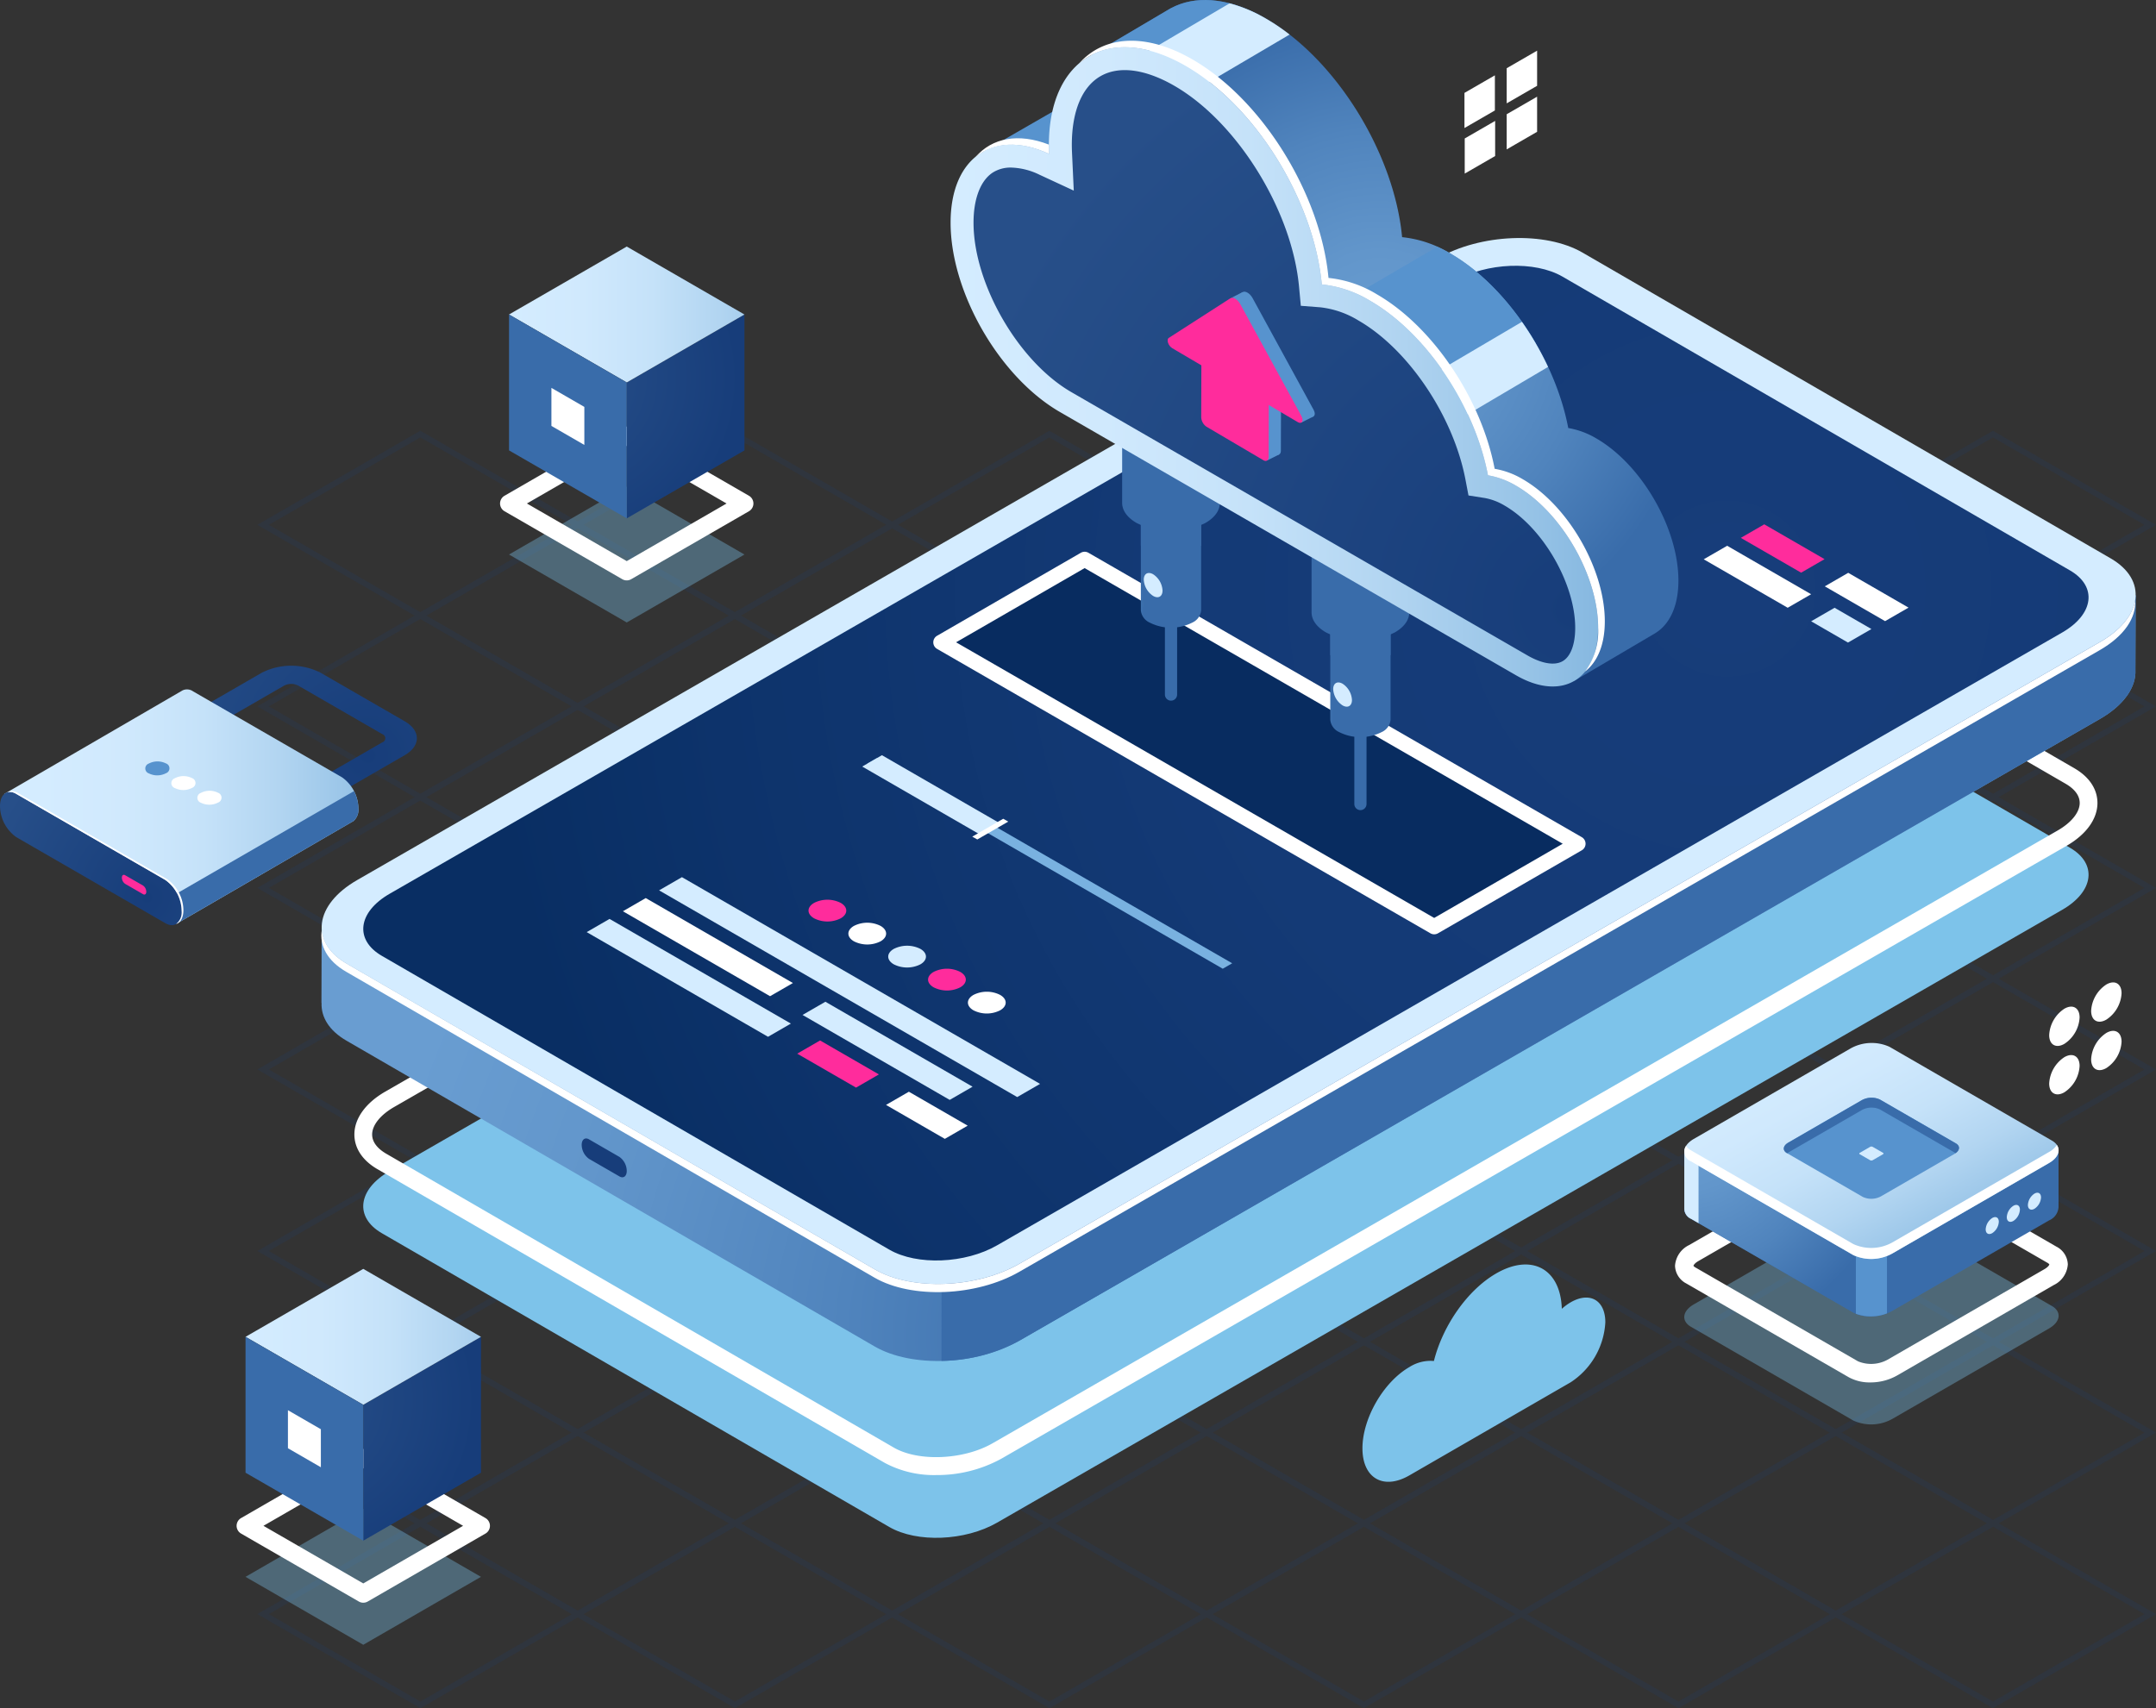 <svg id="Grupo_142777" data-name="Grupo 142777" xmlns="http://www.w3.org/2000/svg" xmlns:xlink="http://www.w3.org/1999/xlink" width="379.73" height="300.936" viewBox="0 0 379.73 300.936">
  <rect x="0" y="0" width="379.73" height="300.936" fill="#333333" stroke="none"/>
  <defs>
    <radialGradient id="radial-gradient" cx="-0.095" cy="0.312" r="0.861" gradientTransform="translate(-0.366) scale(1.732 1)" gradientUnits="objectBoundingBox">
      <stop offset="0" stop-color="#274f89"/>
      <stop offset="1" stop-color="#173d7a"/>
    </radialGradient>
    <linearGradient id="linear-gradient" y1="0.5" x2="1.319" y2="0.5" gradientUnits="objectBoundingBox">
      <stop offset="0" stop-color="#d4ecff"/>
      <stop offset="0.239" stop-color="#d0e9fd"/>
      <stop offset="0.46" stop-color="#c5e2f9"/>
      <stop offset="0.675" stop-color="#b2d5f1"/>
      <stop offset="0.884" stop-color="#98c4e7"/>
      <stop offset="1" stop-color="#86b8e0"/>
    </linearGradient>
    <radialGradient id="radial-gradient-2" cx="-1.237" cy="-0.578" r="1.555" gradientTransform="translate(-0.366) scale(1.732 1)" gradientUnits="objectBoundingBox">
      <stop offset="0" stop-color="#699dd1"/>
      <stop offset="0.266" stop-color="#6296cb"/>
      <stop offset="0.641" stop-color="#5084bd"/>
      <stop offset="1" stop-color="#396caa"/>
    </radialGradient>
    <radialGradient id="radial-gradient-3" cx="-0.095" cy="0.312" r="0.861" xlink:href="#radial-gradient"/>
    <radialGradient id="radial-gradient-4" cx="-1.237" cy="-0.578" r="1.555" xlink:href="#radial-gradient-2"/>
    <radialGradient id="radial-gradient-5" cx="0.055" cy="0.064" r="1.056" gradientTransform="translate(-0.02) scale(1.039 1)" xlink:href="#radial-gradient-2"/>
    <linearGradient id="linear-gradient-3" x1="0.131" y1="0.119" x2="0.99" y2="1.006" gradientUnits="objectBoundingBox">
      <stop offset="0" stop-color="#d4ecff"/>
      <stop offset="0.201" stop-color="#d0e9fd"/>
      <stop offset="0.387" stop-color="#c5e2f9"/>
      <stop offset="0.568" stop-color="#b2d5f1"/>
      <stop offset="0.744" stop-color="#98c4e7"/>
      <stop offset="0.842" stop-color="#86b8e0"/>
    </linearGradient>
    <radialGradient id="radial-gradient-6" cx="0.385" cy="0.966" r="0.708" gradientTransform="translate(0.212) scale(0.577 1)" gradientUnits="objectBoundingBox">
      <stop offset="0" stop-color="#396caa"/>
      <stop offset="0.359" stop-color="#5084bd"/>
      <stop offset="0.734" stop-color="#6296cb"/>
      <stop offset="1" stop-color="#699dd1"/>
    </radialGradient>
    <radialGradient id="radial-gradient-7" cx="0.996" cy="0.327" r="1.237" gradientTransform="translate(0.212) scale(0.577 1)" gradientUnits="objectBoundingBox">
      <stop offset="0" stop-color="#173d7a"/>
      <stop offset="0.423" stop-color="#143a76"/>
      <stop offset="0.815" stop-color="#0d336b"/>
      <stop offset="1" stop-color="#092e63"/>
    </radialGradient>
    <radialGradient id="radial-gradient-8" cx="-0.062" cy="0.839" r="0.382" gradientTransform="translate(-0.723) scale(2.447 1)" xlink:href="#radial-gradient-2"/>
    <radialGradient id="radial-gradient-9" cx="-0.169" cy="1.053" r="0.384" gradientTransform="translate(-0.689) scale(2.377 1)" xlink:href="#radial-gradient-2"/>
    <radialGradient id="radial-gradient-10" cx="-0.062" cy="0.839" r="0.382" gradientTransform="translate(-0.723) scale(2.447 1)" xlink:href="#radial-gradient-2"/>
    <radialGradient id="radial-gradient-11" cx="-0.169" cy="1.053" r="0.384" gradientTransform="translate(-0.689) scale(2.377 1)" xlink:href="#radial-gradient-2"/>
    <radialGradient id="radial-gradient-12" cx="0.5" cy="0.5" r="0.471" gradientTransform="translate(-0.069) scale(1.139 1)" xlink:href="#radial-gradient-2"/>
    <linearGradient id="linear-gradient-4" x2="1" xlink:href="#linear-gradient"/>
    <radialGradient id="radial-gradient-13" cx="1.002" cy="0.908" r="1.092" gradientTransform="translate(0.007) scale(0.987 1)" gradientUnits="objectBoundingBox">
      <stop offset="0" stop-color="#173d7a"/>
      <stop offset="1" stop-color="#274f89"/>
    </radialGradient>
    <radialGradient id="radial-gradient-14" cx="0.988" cy="0.656" r="1.746" gradientTransform="translate(0.211) scale(0.577 1)" xlink:href="#radial-gradient-13"/>
    <linearGradient id="linear-gradient-5" x1="0.101" x2="1.101" xlink:href="#linear-gradient"/>
    <radialGradient id="radial-gradient-15" cx="0.923" cy="0.779" r="1.227" gradientTransform="translate(0.133) scale(0.734 1)" xlink:href="#radial-gradient-13"/>
  </defs>
  <g id="Grupo_142603" data-name="Grupo 142603" transform="translate(45.318 75.88)" opacity="0.158">
    <path id="Trazado_183874" data-name="Trazado 183874" d="M533.148,152.189l-28.714-16.578,28.714-16.579,28.715,16.579Zm-26.681-16.578,26.681,15.4,26.682-15.4-26.682-15.4Z" transform="translate(-227.456 -119.03)" fill="#173d7a"/>
    <path id="Trazado_183875" data-name="Trazado 183875" d="M472.795,152.189,444.08,135.61l28.714-16.578.253.148,28.461,16.431ZM446.113,135.61l26.682,15.405,26.681-15.4-26.682-15.4Z" transform="translate(-222.497 -119.03)" fill="#173d7a"/>
    <path id="Trazado_183876" data-name="Trazado 183876" d="M502.972,169.612l-28.715-16.578,28.715-16.579,28.714,16.579ZM476.29,153.034l26.682,15.4,26.681-15.4-26.681-15.4Z" transform="translate(-224.976 -120.462)" fill="#173d7a"/>
    <path id="Trazado_183877" data-name="Trazado 183877" d="M533.149,187.035l-.253-.147-28.461-16.431,28.714-16.579.254.147,28.461,16.432Zm-26.682-16.578,26.682,15.4,26.681-15.4-26.682-15.405Z" transform="translate(-227.455 -121.893)" fill="#173d7a"/>
    <path id="Trazado_183878" data-name="Trazado 183878" d="M412.44,152.188l-.253-.147L383.725,135.61l28.714-16.579.254.148,28.461,16.431ZM385.758,135.61l26.682,15.4,26.682-15.4-26.683-15.4Z" transform="translate(-217.538 -119.03)" fill="#173d7a"/>
    <path id="Trazado_183879" data-name="Trazado 183879" d="M442.618,169.611l-.253-.147L413.9,153.033l28.714-16.579,28.715,16.58Zm-26.682-16.578,26.682,15.4,26.681-15.4-26.682-15.405Z" transform="translate(-220.017 -120.462)" fill="#173d7a"/>
    <path id="Trazado_183880" data-name="Trazado 183880" d="M472.8,187.034l-.253-.147-28.461-16.431,28.714-16.578,28.714,16.579Zm-26.682-16.578,26.682,15.4,26.68-15.4-26.681-15.405Z" transform="translate(-222.497 -121.893)" fill="#173d7a"/>
    <path id="Trazado_183881" data-name="Trazado 183881" d="M502.973,204.458l-28.715-16.58L502.972,171.3l.253.147,28.461,16.431Zm-26.682-16.58,26.682,15.406,26.681-15.4-26.682-15.4Z" transform="translate(-224.976 -123.325)" fill="#173d7a"/>
    <path id="Trazado_183882" data-name="Trazado 183882" d="M533.15,221.881l-.253-.147L504.435,205.3l28.714-16.578.254.147L561.864,205.3ZM506.468,205.3l26.682,15.4,26.682-15.4-26.682-15.4Z" transform="translate(-227.455 -124.756)" fill="#173d7a"/>
    <path id="Trazado_183883" data-name="Trazado 183883" d="M352.086,152.188l-28.715-16.579,28.714-16.578.253.148L380.8,135.61ZM325.4,135.609l26.682,15.405,26.681-15.4-26.682-15.4Z" transform="translate(-212.579 -119.03)" fill="#173d7a"/>
    <path id="Trazado_183884" data-name="Trazado 183884" d="M382.264,169.611l-.254-.147-28.461-16.431,28.715-16.579.253.147,28.461,16.432Zm-26.682-16.578,26.682,15.4,26.681-15.4-26.682-15.4Z" transform="translate(-215.059 -120.462)" fill="#173d7a"/>
    <path id="Trazado_183885" data-name="Trazado 183885" d="M412.441,187.034l-.253-.147-28.461-16.431,28.714-16.579.254.147,28.461,16.432Zm-26.682-16.578,26.682,15.4,26.682-15.4L412.44,155.051Z" transform="translate(-217.538 -121.893)" fill="#173d7a"/>
    <path id="Trazado_183886" data-name="Trazado 183886" d="M442.619,204.457l-.253-.147L413.9,187.878,442.618,171.3l.254.147,28.46,16.431Zm-26.682-16.579,26.682,15.405L469.3,187.878l-26.682-15.4Z" transform="translate(-220.018 -123.324)" fill="#173d7a"/>
    <path id="Trazado_183887" data-name="Trazado 183887" d="M472.8,221.88,444.082,205.3,472.8,188.723,501.509,205.3ZM446.115,205.3l26.681,15.4,26.681-15.4L472.8,189.9Z" transform="translate(-222.497 -124.756)" fill="#173d7a"/>
    <path id="Trazado_183888" data-name="Trazado 183888" d="M502.974,239.3l-28.716-16.58,28.715-16.577.253.147,28.461,16.431Zm-26.683-16.58,26.683,15.405,26.681-15.4-26.682-15.4Z" transform="translate(-224.976 -126.187)" fill="#173d7a"/>
    <path id="Trazado_183889" data-name="Trazado 183889" d="M533.151,256.726l-.253-.147-28.461-16.431,28.714-16.579.254.148,28.461,16.431Zm-26.682-16.578,26.682,15.4,26.682-15.4-26.683-15.4Z" transform="translate(-227.456 -127.619)" fill="#173d7a"/>
    <path id="Trazado_183890" data-name="Trazado 183890" d="M291.731,152.187l-.253-.147-28.461-16.431L291.73,119.03l.254.148,28.461,16.431Zm-26.682-16.578,26.682,15.4,26.682-15.4L291.73,120.2Z" transform="translate(-207.621 -119.03)" fill="#173d7a"/>
    <path id="Trazado_183891" data-name="Trazado 183891" d="M321.909,169.61l-.253-.147-28.461-16.431,28.714-16.579,28.715,16.58Zm-26.682-16.578,26.682,15.4,26.681-15.4-26.682-15.405Z" transform="translate(-210.1 -120.461)" fill="#173d7a"/>
    <path id="Trazado_183892" data-name="Trazado 183892" d="M352.087,187.033l-.253-.147-28.461-16.431,28.714-16.578.253.147L380.8,170.456Zm-26.682-16.578,26.682,15.4,26.681-15.4-26.682-15.405Z" transform="translate(-212.579 -121.893)" fill="#173d7a"/>
    <path id="Trazado_183893" data-name="Trazado 183893" d="M382.265,204.457l-28.716-16.58L382.264,171.3l.253.147,28.461,16.431Zm-26.683-16.58,26.683,15.406,26.681-15.405-26.682-15.4Z" transform="translate(-215.059 -123.324)" fill="#173d7a"/>
    <path id="Trazado_183894" data-name="Trazado 183894" d="M412.442,221.88l-.253-.147L383.727,205.3l28.714-16.578.254.147L441.156,205.3ZM385.76,205.3l26.682,15.4,26.682-15.4-26.683-15.4Z" transform="translate(-217.538 -124.756)" fill="#173d7a"/>
    <path id="Trazado_183895" data-name="Trazado 183895" d="M442.619,239.3,413.9,222.724l28.714-16.578,28.714,16.578Zm-26.681-16.579,26.681,15.4,26.681-15.4-26.681-15.4Z" transform="translate(-220.018 -126.187)" fill="#173d7a"/>
    <path id="Trazado_183896" data-name="Trazado 183896" d="M472.8,256.725l-.254-.147-28.46-16.431L472.8,223.568l28.715,16.58Zm-26.682-16.578,26.682,15.4,26.681-15.4L472.8,224.743Z" transform="translate(-222.497 -127.619)" fill="#173d7a"/>
    <path id="Trazado_183897" data-name="Trazado 183897" d="M502.975,274.148,502.72,274,474.259,257.57l28.715-16.578.253.147,28.461,16.432ZM476.292,257.57l26.683,15.4,26.681-15.4-26.682-15.4Z" transform="translate(-224.976 -129.05)" fill="#173d7a"/>
    <path id="Trazado_183898" data-name="Trazado 183898" d="M533.152,291.572l-28.715-16.579,28.714-16.578.254.147,28.46,16.432ZM506.47,274.993,533.152,290.4l26.682-15.4-26.683-15.405Z" transform="translate(-227.456 -130.482)" fill="#173d7a"/>
    <path id="Trazado_183899" data-name="Trazado 183899" d="M231.377,152.186l-.253-.147-28.461-16.431,28.714-16.578.253.148,28.461,16.431ZM204.7,135.608l26.682,15.4,26.681-15.4-26.682-15.4Z" transform="translate(-202.662 -119.03)" fill="#173d7a"/>
    <path id="Trazado_183900" data-name="Trazado 183900" d="M261.555,169.61,232.84,153.031l28.714-16.578.253.147,28.461,16.432Zm-26.683-16.579,26.683,15.405,26.681-15.4-26.682-15.4Z" transform="translate(-205.141 -120.461)" fill="#173d7a"/>
    <path id="Trazado_183901" data-name="Trazado 183901" d="M291.732,187.033l-.253-.147-28.461-16.431,28.714-16.579.254.147,28.461,16.432ZM265.05,170.455l26.682,15.4,26.682-15.4L291.731,155.05Z" transform="translate(-207.621 -121.893)" fill="#173d7a"/>
    <path id="Trazado_183902" data-name="Trazado 183902" d="M321.91,204.456l-.253-.147L293.2,187.877,321.909,171.3l.254.147,28.46,16.431Zm-26.682-16.579,26.682,15.405,26.681-15.405-26.682-15.4Z" transform="translate(-210.1 -123.324)" fill="#173d7a"/>
    <path id="Trazado_183903" data-name="Trazado 183903" d="M352.088,221.879l-.254-.147L323.373,205.3l28.714-16.578L380.8,205.3ZM325.406,205.3l26.682,15.405,26.681-15.4L352.087,189.9Z" transform="translate(-212.579 -124.756)" fill="#173d7a"/>
    <path id="Trazado_183904" data-name="Trazado 183904" d="M382.266,239.3l-.254-.147L353.55,222.723l28.715-16.577.253.147,28.461,16.431Zm-26.682-16.579,26.682,15.4,26.681-15.4-26.682-15.4Z" transform="translate(-215.059 -126.187)" fill="#173d7a"/>
    <path id="Trazado_183905" data-name="Trazado 183905" d="M412.443,256.725l-28.715-16.579,28.714-16.578,28.715,16.579Zm-26.682-16.579,26.682,15.405,26.681-15.4-26.682-15.4Z" transform="translate(-217.538 -127.619)" fill="#173d7a"/>
    <path id="Trazado_183906" data-name="Trazado 183906" d="M442.62,274.148,413.906,257.57l28.713-16.579.253.147,28.461,16.432ZM415.939,257.57l26.681,15.4,26.681-15.4-26.682-15.4Z" transform="translate(-220.018 -129.05)" fill="#173d7a"/>
    <path id="Trazado_183907" data-name="Trazado 183907" d="M472.8,291.571l-.254-.147-28.46-16.431L472.8,258.414l.253.147,28.461,16.432Zm-26.682-16.578L472.8,290.4l26.681-15.4L472.8,259.588Z" transform="translate(-222.497 -130.482)" fill="#173d7a"/>
    <path id="Trazado_183908" data-name="Trazado 183908" d="M502.976,308.994l-.254-.147L474.26,292.415l28.714-16.578,28.715,16.579Zm-26.682-16.579,26.682,15.405,26.681-15.4-26.682-15.405Z" transform="translate(-224.976 -131.913)" fill="#173d7a"/>
    <path id="Trazado_183909" data-name="Trazado 183909" d="M533.153,326.418l-28.715-16.58,28.714-16.577.254.147,28.46,16.431Zm-26.682-16.58,26.682,15.405,26.681-15.4-26.682-15.4Z" transform="translate(-227.456 -133.345)" fill="#173d7a"/>
    <path id="Trazado_183910" data-name="Trazado 183910" d="M231.378,187.032l-.253-.147-28.461-16.431,28.714-16.579,28.715,16.58ZM204.7,170.454l26.682,15.4,26.681-15.4-26.682-15.406Z" transform="translate(-202.662 -121.893)" fill="#173d7a"/>
    <path id="Trazado_183911" data-name="Trazado 183911" d="M261.556,204.456l-28.716-16.58L261.555,171.3l.253.147,28.461,16.431Zm-26.683-16.58,26.683,15.406,26.681-15.405-26.682-15.4Z" transform="translate(-205.141 -123.324)" fill="#173d7a"/>
    <path id="Trazado_183912" data-name="Trazado 183912" d="M291.733,221.879l-.253-.147L263.018,205.3l28.714-16.578.254.147L320.447,205.3ZM265.051,205.3l26.682,15.405L318.414,205.3l-26.683-15.4Z" transform="translate(-207.621 -124.756)" fill="#173d7a"/>
    <path id="Trazado_183913" data-name="Trazado 183913" d="M321.911,239.3l-.253-.147L293.2,222.723l28.714-16.578.253.147,28.461,16.431Zm-26.682-16.579,26.682,15.4,26.681-15.4-26.682-15.4Z" transform="translate(-210.1 -126.187)" fill="#173d7a"/>
    <path id="Trazado_183914" data-name="Trazado 183914" d="M352.089,256.725l-.254-.148-28.46-16.431,28.714-16.578.253.147L380.8,240.146Zm-26.682-16.579,26.682,15.4,26.681-15.4-26.682-15.4Z" transform="translate(-212.58 -127.619)" fill="#173d7a"/>
    <path id="Trazado_183915" data-name="Trazado 183915" d="M382.267,274.147l-.254-.147-28.461-16.431,28.715-16.579,28.715,16.58Zm-26.683-16.578,26.683,15.4,26.681-15.4-26.682-15.405Z" transform="translate(-215.059 -129.05)" fill="#173d7a"/>
    <path id="Trazado_183916" data-name="Trazado 183916" d="M412.443,291.571l-28.714-16.579,28.714-16.578,28.715,16.579Zm-26.681-16.579,26.681,15.4,26.682-15.4-26.682-15.405Z" transform="translate(-217.538 -130.482)" fill="#173d7a"/>
    <path id="Trazado_183917" data-name="Trazado 183917" d="M442.621,308.994l-.253-.147-28.461-16.432,28.714-16.578.253.147,28.461,16.431Zm-26.682-16.579,26.682,15.405L469.3,292.415l-26.682-15.4Z" transform="translate(-220.018 -131.913)" fill="#173d7a"/>
    <path id="Trazado_183918" data-name="Trazado 183918" d="M472.8,326.417l-.254-.147-28.46-16.432L472.8,293.26l.253.147,28.461,16.431Zm-26.683-16.579L472.8,325.243l26.681-15.405-26.682-15.4Z" transform="translate(-222.497 -133.345)" fill="#173d7a"/>
    <path id="Trazado_183919" data-name="Trazado 183919" d="M502.977,343.84l-.254-.147-28.461-16.432,28.715-16.578,28.715,16.579Zm-26.683-16.579,26.683,15.4,26.681-15.4-26.682-15.405Z" transform="translate(-224.976 -134.776)" fill="#173d7a"/>
    <path id="Trazado_183920" data-name="Trazado 183920" d="M533.154,361.263l-.253-.148-28.461-16.431,28.714-16.578.254.148,28.46,16.431Zm-26.682-16.579,26.682,15.4,26.682-15.4-26.683-15.4Z" transform="translate(-227.456 -136.207)" fill="#173d7a"/>
    <path id="Trazado_183921" data-name="Trazado 183921" d="M231.379,221.878l-.253-.147L202.664,205.3l28.714-16.578L260.092,205.3ZM204.7,205.3,231.379,220.7l26.681-15.4-26.682-15.405Z" transform="translate(-202.662 -124.756)" fill="#173d7a"/>
    <path id="Trazado_183922" data-name="Trazado 183922" d="M261.557,239.3l-.254-.147-28.461-16.432,28.715-16.577.253.147,28.461,16.431Zm-26.683-16.579,26.683,15.4,26.681-15.4-26.682-15.4Z" transform="translate(-205.142 -126.187)" fill="#173d7a"/>
    <path id="Trazado_183923" data-name="Trazado 183923" d="M291.734,256.725l-28.715-16.58,28.714-16.577.254.147,28.461,16.431Zm-26.682-16.58,26.682,15.405,26.682-15.4-26.683-15.4Z" transform="translate(-207.621 -127.619)" fill="#173d7a"/>
    <path id="Trazado_183924" data-name="Trazado 183924" d="M321.912,274.147l-.253-.147L293.2,257.569l28.714-16.579.253.147,28.461,16.432ZM295.23,257.569l26.682,15.4,26.681-15.4-26.682-15.4Z" transform="translate(-210.1 -129.05)" fill="#173d7a"/>
    <path id="Trazado_183925" data-name="Trazado 183925" d="M352.09,291.57l-.254-.147-28.46-16.431,28.714-16.579.253.147L380.8,274.992Zm-26.682-16.578,26.682,15.4,26.681-15.4-26.682-15.4Z" transform="translate(-212.58 -130.482)" fill="#173d7a"/>
    <path id="Trazado_183926" data-name="Trazado 183926" d="M382.267,308.993l-28.715-16.578,28.715-16.579,28.714,16.579Zm-26.682-16.578,26.682,15.4,26.681-15.4L382.267,277.01Z" transform="translate(-215.059 -131.913)" fill="#173d7a"/>
    <path id="Trazado_183927" data-name="Trazado 183927" d="M412.444,326.416l-.253-.147-28.461-16.432,28.714-16.577.254.147,28.46,16.431Zm-26.682-16.579,26.682,15.405,26.682-15.4-26.683-15.4Z" transform="translate(-217.538 -133.345)" fill="#173d7a"/>
    <path id="Trazado_183928" data-name="Trazado 183928" d="M442.622,343.84l-28.715-16.58,28.714-16.577.253.147,28.461,16.431ZM415.94,327.26l26.682,15.405,26.681-15.4-26.682-15.4Z" transform="translate(-220.018 -134.776)" fill="#173d7a"/>
    <path id="Trazado_183929" data-name="Trazado 183929" d="M472.8,361.263l-.254-.148-28.46-16.431L472.8,328.106l.253.147,28.461,16.431Zm-26.683-16.579,26.683,15.4,26.681-15.4L472.8,329.28Z" transform="translate(-222.497 -136.207)" fill="#173d7a"/>
    <path id="Trazado_183930" data-name="Trazado 183930" d="M231.38,256.724l-.254-.148-28.46-16.431,28.714-16.578.253.147,28.461,16.431ZM204.7,240.145l26.682,15.4,26.681-15.4-26.682-15.4Z" transform="translate(-202.662 -127.619)" fill="#173d7a"/>
    <path id="Trazado_183931" data-name="Trazado 183931" d="M261.558,274.146,261.3,274l-28.461-16.431,28.715-16.579,28.715,16.58Zm-26.683-16.578,26.683,15.4,26.681-15.4-26.682-15.405Z" transform="translate(-205.142 -129.05)" fill="#173d7a"/>
    <path id="Trazado_183932" data-name="Trazado 183932" d="M291.735,291.57,263.02,274.991l28.714-16.578.254.147,28.461,16.432Zm-26.682-16.579,26.682,15.4,26.682-15.4-26.683-15.4Z" transform="translate(-207.621 -130.482)" fill="#173d7a"/>
    <path id="Trazado_183933" data-name="Trazado 183933" d="M321.913,308.993l-.253-.147L293.2,292.415l28.714-16.579.253.147,28.461,16.432Zm-26.682-16.578,26.682,15.4,26.681-15.4L321.912,277.01Z" transform="translate(-210.1 -131.913)" fill="#173d7a"/>
    <path id="Trazado_183934" data-name="Trazado 183934" d="M352.091,326.416l-.254-.147-28.46-16.432,28.714-16.578L380.8,309.837Zm-26.683-16.579,26.683,15.405,26.68-15.405-26.681-15.4Z" transform="translate(-212.58 -133.344)" fill="#173d7a"/>
    <path id="Trazado_183935" data-name="Trazado 183935" d="M382.268,343.839,353.553,327.26l28.714-16.578.253.147,28.461,16.431ZM355.586,327.26l26.682,15.4,26.681-15.4-26.682-15.4Z" transform="translate(-215.059 -134.776)" fill="#173d7a"/>
    <path id="Trazado_183936" data-name="Trazado 183936" d="M412.445,361.262l-.253-.148L383.73,344.683l28.714-16.578,28.715,16.579Zm-26.682-16.579,26.682,15.4,26.682-15.4-26.683-15.405Z" transform="translate(-217.538 -136.207)" fill="#173d7a"/>
    <path id="Trazado_183937" data-name="Trazado 183937" d="M231.381,291.569l-.254-.147-28.46-16.431,28.714-16.579.253.147,28.461,16.432ZM204.7,274.991l26.682,15.4,26.681-15.4-26.682-15.4Z" transform="translate(-202.662 -130.481)" fill="#173d7a"/>
    <path id="Trazado_183938" data-name="Trazado 183938" d="M261.559,308.992l-.254-.147-28.461-16.431,28.715-16.579,28.715,16.58Zm-26.683-16.578,26.683,15.4,26.681-15.4-26.682-15.406Z" transform="translate(-205.142 -131.913)" fill="#173d7a"/>
    <path id="Trazado_183939" data-name="Trazado 183939" d="M291.736,326.415l-.253-.147-28.461-16.432,28.714-16.577.254.147,28.46,16.431Zm-26.682-16.579,26.682,15.405,26.682-15.4-26.683-15.4Z" transform="translate(-207.621 -133.344)" fill="#173d7a"/>
    <path id="Trazado_183940" data-name="Trazado 183940" d="M321.914,343.839,293.2,327.259l28.714-16.577.253.147,28.461,16.431Zm-26.682-16.58,26.682,15.4,26.681-15.4-26.682-15.4Z" transform="translate(-210.1 -134.776)" fill="#173d7a"/>
    <path id="Trazado_183941" data-name="Trazado 183941" d="M352.091,361.262l-28.714-16.579,28.714-16.578L380.8,344.683Zm-26.682-16.579,26.682,15.4,26.681-15.4-26.681-15.4Z" transform="translate(-212.58 -136.207)" fill="#173d7a"/>
    <path id="Trazado_183942" data-name="Trazado 183942" d="M231.382,326.415l-.254-.147-28.46-16.432,28.714-16.578.253.147L260.1,309.836ZM204.7,309.836l26.683,15.405,26.681-15.405-26.682-15.4Z" transform="translate(-202.662 -133.344)" fill="#173d7a"/>
    <path id="Trazado_183943" data-name="Trazado 183943" d="M261.56,343.838l-.254-.147-28.461-16.432,28.715-16.578.253.147,28.461,16.431Zm-26.683-16.579,26.683,15.4,26.681-15.4-26.682-15.4Z" transform="translate(-205.142 -134.776)" fill="#173d7a"/>
    <path id="Trazado_183944" data-name="Trazado 183944" d="M291.737,361.261l-.253-.148-28.461-16.431L291.736,328.1l28.715,16.579Zm-26.682-16.579,26.682,15.4,26.682-15.4-26.683-15.4Z" transform="translate(-207.621 -136.207)" fill="#173d7a"/>
    <path id="Trazado_183945" data-name="Trazado 183945" d="M231.383,361.261l-.254-.148-28.46-16.431L231.382,328.1l.253.147L260.1,344.682ZM204.7,344.682l26.683,15.4,26.681-15.4-26.682-15.4Z" transform="translate(-202.662 -136.207)" fill="#173d7a"/>
  </g>
  <g id="Grupo_142605" data-name="Grupo 142605" transform="translate(88.074 43.435)">
    <g id="Grupo_142604" data-name="Grupo 142604" transform="translate(0)">
      <path id="Trazado_183946" data-name="Trazado 183946" d="M271.7,153.691,250.962,141.72,271.7,129.75l20.734,11.971Z" transform="translate(-249.386 -87.466)" fill="#7dc3ea" opacity="0.372"/>
      <path id="Trazado_183947" data-name="Trazado 183947" d="M271.556,145.333a1.568,1.568,0,0,1-.787-.212l-20.735-11.97a1.576,1.576,0,0,1,0-2.731l20.734-11.97a1.575,1.575,0,0,1,1.576,0l20.735,11.971a1.576,1.576,0,0,1,0,2.73l-20.734,11.97A1.571,1.571,0,0,1,271.556,145.333Zm-17.582-13.548,17.582,10.151,17.582-10.15-17.583-10.15Z" transform="translate(-249.245 -86.52)" fill="#fff"/>
      <path id="Trazado_183948" data-name="Trazado 183948" d="M294.287,120.664l-20.734,11.971V108.694l20.734-11.971Z" transform="translate(-251.242 -84.752)" fill="url(#radial-gradient)"/>
      <path id="Trazado_183949" data-name="Trazado 183949" d="M271.7,107.622,250.963,95.651,271.7,83.681,292.43,95.652Z" transform="translate(-249.386 -83.681)" fill="url(#linear-gradient)"/>
      <path id="Trazado_183950" data-name="Trazado 183950" d="M271.7,132.634l-20.734-11.971V96.723L271.7,108.694Z" transform="translate(-249.386 -84.752)" fill="url(#radial-gradient-2)"/>
    </g>
    <path id="Trazado_183951" data-name="Trazado 183951" d="M264.9,120.859l-5.8-3.348v-6.7l5.8,3.348Z" transform="translate(-250.055 -85.91)" fill="#fff"/>
  </g>
  <g id="Grupo_142607" data-name="Grupo 142607" transform="translate(41.67 223.537)">
    <g id="Grupo_142606" data-name="Grupo 142606">
      <path id="Trazado_183952" data-name="Trazado 183952" d="M221.139,349.915,200.4,337.944l20.734-11.971,20.734,11.971Z" transform="translate(-198.828 -283.69)" fill="#7dc3ea" opacity="0.372"/>
      <path id="Trazado_183953" data-name="Trazado 183953" d="M221,341.556a1.58,1.58,0,0,1-.788-.211l-20.733-11.97a1.575,1.575,0,0,1,0-2.73l20.733-11.971a1.575,1.575,0,0,1,1.576,0l20.734,11.971a1.576,1.576,0,0,1,0,2.73l-20.734,11.97A1.574,1.574,0,0,1,221,341.556Zm-17.581-13.546L221,338.159l17.581-10.149L221,317.858Z" transform="translate(-198.687 -282.744)" fill="#fff"/>
      <path id="Trazado_183954" data-name="Trazado 183954" d="M243.729,316.888,223,328.859V304.917l20.734-11.971Z" transform="translate(-200.684 -280.976)" fill="url(#radial-gradient-3)"/>
      <path id="Trazado_183955" data-name="Trazado 183955" d="M221.139,303.846l-20.734-11.971,20.733-11.97,20.734,11.971Z" transform="translate(-198.828 -279.905)" fill="url(#linear-gradient)"/>
      <path id="Trazado_183956" data-name="Trazado 183956" d="M221.139,328.859l-20.734-11.971V292.947l20.734,11.971Z" transform="translate(-198.828 -280.976)" fill="url(#radial-gradient-4)"/>
    </g>
    <path id="Trazado_183957" data-name="Trazado 183957" d="M214.34,317.082l-5.8-3.348v-6.7l5.8,3.348Z" transform="translate(-199.497 -282.134)" fill="#fff"/>
  </g>
  <g id="Grupo_142610" data-name="Grupo 142610" transform="translate(295.016 183.732)">
    <path id="Trazado_183958" data-name="Trazado 183958" d="M506.27,305.674l-28.6-16.515c-1.755-1.013-1.535-2.784.492-3.954l27.62-15.947a7.613,7.613,0,0,1,6.849-.284l28.6,16.515c1.756,1.013,1.536,2.784-.492,3.954l-27.62,15.947A7.613,7.613,0,0,1,506.27,305.674Z" transform="translate(-474.856 -239.146)" fill="#7dc3ea" opacity="0.372"/>
    <path id="Trazado_183959" data-name="Trazado 183959" d="M509.113,298a7.7,7.7,0,0,1-3.8-.91l-28.6-16.514a3.641,3.641,0,0,1-2-3.125A4.374,4.374,0,0,1,477.2,273.8l27.619-15.947a9.146,9.146,0,0,1,8.474-.283l28.6,16.514a3.639,3.639,0,0,1,2,3.125,4.378,4.378,0,0,1-2.489,3.644L513.785,296.8A9.515,9.515,0,0,1,509.113,298Zm.409-38.079a6.405,6.405,0,0,0-3.078.754l-27.62,15.947c-.694.4-.86.763-.865.832a1.045,1.045,0,0,0,.374.31l28.6,16.514a6.021,6.021,0,0,0,5.223-.285l27.62-15.947c.694-.4.861-.763.866-.831a1.055,1.055,0,0,0-.375-.31l-28.6-16.513A4.406,4.406,0,0,0,509.522,259.918Z" transform="translate(-474.711 -238.191)" fill="#fff"/>
    <path id="Trazado_183960" data-name="Trazado 183960" d="M542.406,266.686h0v-9.87l-22.13-.012-7.65-4.417a7.613,7.613,0,0,0-6.849.284l-7.137,4.121-22.15-.013v10.15a1.983,1.983,0,0,0,1.176,1.835l28.6,16.515a7.611,7.611,0,0,0,6.849-.284l27.62-15.947A2.711,2.711,0,0,0,542.406,266.686Z" transform="translate(-474.857 -237.783)" fill="#396caa"/>
    <path id="Trazado_183961" data-name="Trazado 183961" d="M509.448,251.709a7.907,7.907,0,0,0-3.671.963l-7.137,4.121-22.15-.013v10.15a1.983,1.983,0,0,0,1.176,1.835l28.6,16.515a6.189,6.189,0,0,0,3.178.679Z" transform="translate(-474.857 -237.783)" fill="url(#radial-gradient-5)"/>
    <path id="Trazado_183962" data-name="Trazado 183962" d="M479,257.236l-2.507,0v10.15a1.983,1.983,0,0,0,1.176,1.835l1.331.769Z" transform="translate(-474.857 -238.237)" fill="#d4ecff"/>
    <path id="Trazado_183963" data-name="Trazado 183963" d="M509.416,287.483a7.8,7.8,0,0,0,5.475-.062V275.9h-5.475Z" transform="translate(-477.562 -239.771)" fill="#5793ce"/>
    <path id="Trazado_183964" data-name="Trazado 183964" d="M506.27,273.92l-28.6-16.514c-1.755-1.014-1.535-2.785.492-3.955l27.62-15.946a7.614,7.614,0,0,1,6.849-.284l28.6,16.515c1.756,1.013,1.536,2.784-.492,3.954l-27.62,15.947A7.61,7.61,0,0,1,506.27,273.92Z" transform="translate(-474.856 -236.537)" fill="url(#linear-gradient-3)"/>
    <path id="Trazado_183965" data-name="Trazado 183965" d="M540.738,257.356,513.118,273.3a7.61,7.61,0,0,1-6.849.284l-28.6-16.515a2.638,2.638,0,0,1-.876-.777,1.84,1.84,0,0,0,.876,2.72l28.6,16.515a7.61,7.61,0,0,0,6.849-.284l27.62-15.947c1.575-.909,2.054-2.179,1.368-3.177A3.831,3.831,0,0,1,540.738,257.356Z" transform="translate(-474.856 -238.146)" fill="#fff"/>
    <g id="Grupo_142608" data-name="Grupo 142608" transform="translate(54.718 26.391)">
      <path id="Trazado_183966" data-name="Trazado 183966" d="M536.637,270.791a2.552,2.552,0,0,1-1.155,2c-.638.369-1.156.07-1.156-.666a2.556,2.556,0,0,1,1.156-2C536.121,269.756,536.637,270.054,536.637,270.791Z" transform="translate(-534.327 -265.674)" fill="#d4ecff"/>
      <path id="Trazado_183967" data-name="Trazado 183967" d="M540.687,268.453a2.554,2.554,0,0,1-1.155,2c-.639.368-1.156.07-1.156-.667a2.554,2.554,0,0,1,1.156-2C540.17,267.418,540.687,267.716,540.687,268.453Z" transform="translate(-534.66 -265.482)" fill="#d4ecff"/>
      <path id="Trazado_183968" data-name="Trazado 183968" d="M544.737,266.115a2.553,2.553,0,0,1-1.156,2c-.638.368-1.155.07-1.155-.667a2.552,2.552,0,0,1,1.155-2C544.22,265.079,544.737,265.378,544.737,266.115Z" transform="translate(-534.992 -265.29)" fill="#d4ecff"/>
    </g>
    <g id="Grupo_142609" data-name="Grupo 142609" transform="translate(19.164 9.651)">
      <path id="Trazado_183969" data-name="Trazado 183969" d="M509.531,264.545l-13.386-7.728c-.822-.474-.719-1.3.23-1.85L509.3,247.5a3.567,3.567,0,0,1,3.205-.133l13.386,7.728c.821.474.719,1.3-.23,1.85l-12.924,7.462A3.561,3.561,0,0,1,509.531,264.545Z" transform="translate(-495.591 -247.052)" fill="#5793ce"/>
      <path id="Trazado_183970" data-name="Trazado 183970" d="M512,258.844l-1.852-1.069c-.114-.065-.1-.18.032-.256l1.788-1.032a.493.493,0,0,1,.443-.019l1.852,1.069c.114.066.1.181-.032.256l-1.788,1.033A.49.49,0,0,1,512,258.844Z" transform="translate(-496.781 -247.822)" fill="#d4ecff"/>
      <path id="Trazado_183971" data-name="Trazado 183971" d="M496.145,256.817l.039.022a1.943,1.943,0,0,1,.192-.132l12.924-7.462a3.564,3.564,0,0,1,3.205-.133l13.348,7.706c.757-.542.8-1.279.038-1.718l-13.386-7.728a3.567,3.567,0,0,0-3.205.133l-12.924,7.462C495.427,255.514,495.324,256.343,496.145,256.817Z" transform="translate(-495.591 -247.052)" fill="#396caa"/>
    </g>
  </g>
  <path id="Trazado_183972" data-name="Trazado 183972" d="M523.592,194.269,434.2,142.506c-4.855-2.812-13.344-2.473-18.96.759l-187.6,107.964c-5.616,3.232-6.232,8.132-1.377,10.944l89.388,51.762c4.855,2.812,13.345,2.473,18.96-.759l187.6-107.964C527.832,201.982,528.448,197.081,523.592,194.269Z" transform="translate(-159.014 -44.922)" fill="#7dc3ea"/>
  <path id="Trazado_183973" data-name="Trazado 183973" d="M323.8,303.51a18.379,18.379,0,0,1-9.067-2.129l-89.387-51.763c-2.619-1.517-4.058-3.689-4.055-6.116,0-2.806,1.985-5.554,5.435-7.539L414.324,128c6.141-3.536,15.156-3.867,20.525-.758L524.237,179c2.618,1.516,4.058,3.688,4.054,6.115,0,2.806-1.984,5.554-5.435,7.539l-187.6,107.964A23.5,23.5,0,0,1,323.8,303.51ZM425.826,128.268a20.576,20.576,0,0,0-9.941,2.443l-187.6,107.964c-2.419,1.392-3.864,3.2-3.866,4.832,0,1.616,1.355,2.742,2.494,3.4L316.3,298.672c4.342,2.515,12.308,2.166,17.395-.762L521.3,189.947c2.419-1.391,3.864-3.2,3.867-4.832,0-1.616-1.356-2.742-2.494-3.4L433.28,129.95A15.227,15.227,0,0,0,425.826,128.268Z" transform="translate(-158.874 -43.65)" fill="#fff"/>
  <g id="Grupo_142615" data-name="Grupo 142615" transform="translate(56.594 41.932)">
    <g id="Grupo_142611" data-name="Grupo 142611">
      <path id="Trazado_183974" data-name="Trazado 183974" d="M312.4,278.529,219.37,224.659c-3.055-1.77-4.48-4.156-4.379-6.639l-.02.007.038-13.5,5.173,6.061c.336-.221.674-.442,1.041-.653l190.3-109.52c7.556-4.349,18.976-4.806,25.509-1.022l91.72,53.115c1.856-2.033,5.748-6.325,5.748-6.325l-.044,13.2,0,0c.138,2.977-1.981,6.148-6.247,8.6L337.9,277.508C330.35,281.856,318.929,282.313,312.4,278.529Z" transform="translate(-214.949 -83.259)" fill="url(#radial-gradient-6)"/>
      <path id="Trazado_183975" data-name="Trazado 183975" d="M266.2,258.466l5.357,3.094c.711.41,1.289-.026,1.289-.975h0a3.088,3.088,0,0,0-1.289-2.462L266.2,255.03c-.712-.411-1.289.026-1.289.974h0A3.083,3.083,0,0,0,266.2,258.466Z" transform="translate(-219.052 -96.244)" fill="#173d7a"/>
      <path id="Trazado_183976" data-name="Trazado 183976" d="M421.3,100.416c7.556-4.349,18.976-4.806,25.509-1.022l91.72,53.115c1.856-2.033,5.748-6.325,5.748-6.325l-.044,13.2,0,0c.137,2.977-1.982,6.148-6.248,8.6l-190.3,109.52a29.436,29.436,0,0,1-13.735,3.568l.181-130.491Z" transform="translate(-224.724 -83.259)" fill="#396caa"/>
      <path id="Trazado_183977" data-name="Trazado 183977" d="M530.1,138.478,437.075,84.608c-6.532-3.783-17.953-3.326-25.508,1.022l-190.3,109.52c-7.555,4.349-8.383,10.941-1.851,14.724l93.026,53.871c6.532,3.783,17.953,3.326,25.509-1.022L528.25,153.2C535.805,148.854,536.634,142.262,530.1,138.478Z" transform="translate(-214.952 -82.044)" fill="#d4ecff"/>
      <path id="Trazado_183978" data-name="Trazado 183978" d="M312.363,270.9l-93.026-53.87c-3.369-1.951-4.764-4.65-4.3-7.4.165,2.236,1.6,4.353,4.375,5.961l93.026,53.871c6.532,3.783,17.953,3.326,25.509-1.022l190.3-109.52c3.659-2.105,5.725-4.737,6.157-7.322.223,3.023-1.884,6.263-6.228,8.763l-190.3,109.52C330.316,274.224,318.9,274.682,312.363,270.9Z" transform="translate(-214.947 -87.758)" fill="#fff"/>
      <path id="Trazado_183979" data-name="Trazado 183979" d="M523.592,141.039,434.2,89.275c-4.855-2.812-13.344-2.472-18.96.76L227.646,198c-5.616,3.232-6.232,8.131-1.377,10.943l89.388,51.764c4.855,2.812,13.345,2.472,18.96-.76l187.6-107.964C527.832,148.751,528.448,143.851,523.592,141.039Z" transform="translate(-215.608 -82.482)" fill="url(#radial-gradient-7)"/>
    </g>
    <g id="Grupo_142613" data-name="Grupo 142613" transform="translate(46.739 112.598)">
      <path id="Trazado_183980" data-name="Trazado 183980" d="M342.837,243.463,279.76,207.045l4.026-2.324,63.077,36.417Z" transform="translate(-267.011 -204.721)" fill="#d4ecff"/>
      <path id="Trazado_183981" data-name="Trazado 183981" d="M297.808,233.5l-31.938-18.44,4.026-2.324,31.938,18.44Z" transform="translate(-265.87 -205.38)" fill="#d4ecff"/>
      <path id="Trazado_183982" data-name="Trazado 183982" d="M316.627,244.369l-10.359-5.98,4.026-2.324,10.359,5.98Z" transform="translate(-269.189 -207.296)" fill="#ff2c9c"/>
      <path id="Trazado_183983" data-name="Trazado 183983" d="M333.666,254.207l-10.359-5.98,4.026-2.324,10.359,5.98Z" transform="translate(-270.589 -208.104)" fill="#fff"/>
      <path id="Trazado_183984" data-name="Trazado 183984" d="M298.736,226.021l-25.921-14.965,4.026-2.324L302.762,223.7Z" transform="translate(-266.441 -205.05)" fill="#fff"/>
      <path id="Trazado_183985" data-name="Trazado 183985" d="M333.209,245.924l-25.921-14.966,4.026-2.324L337.236,243.6Z" transform="translate(-269.273 -206.686)" fill="#d4ecff"/>
      <g id="Grupo_142612" data-name="Grupo 142612" transform="translate(39.076 3.974)">
        <path id="Trazado_183986" data-name="Trazado 183986" d="M314.114,212.325a5.192,5.192,0,0,1-4.7,0c-1.3-.749-1.3-1.963,0-2.712a5.192,5.192,0,0,1,4.7,0C315.411,210.362,315.411,211.576,314.114,212.325Z" transform="translate(-308.444 -209.051)" fill="#ff2c9c"/>
        <path id="Trazado_183987" data-name="Trazado 183987" d="M321.762,216.74a5.2,5.2,0,0,1-4.7,0c-1.3-.749-1.3-1.963,0-2.712a5.191,5.191,0,0,1,4.7,0C323.058,214.777,323.058,215.991,321.762,216.74Z" transform="translate(-309.073 -209.414)" fill="#fff"/>
        <path id="Trazado_183988" data-name="Trazado 183988" d="M329.408,221.154a5.189,5.189,0,0,1-4.7,0c-1.3-.749-1.3-1.962,0-2.711a5.19,5.19,0,0,1,4.7,0C330.7,219.192,330.7,220.405,329.408,221.154Z" transform="translate(-309.701 -209.776)" fill="#d4ecff"/>
        <path id="Trazado_183989" data-name="Trazado 183989" d="M337.054,225.569a5.191,5.191,0,0,1-4.7,0c-1.3-.749-1.3-1.963,0-2.711a5.191,5.191,0,0,1,4.7,0C338.351,223.606,338.351,224.82,337.054,225.569Z" transform="translate(-310.329 -210.139)" fill="#ff2c9c"/>
        <path id="Trazado_183990" data-name="Trazado 183990" d="M344.7,229.984a5.191,5.191,0,0,1-4.7,0c-1.3-.749-1.3-1.963,0-2.712a5.192,5.192,0,0,1,4.7,0C346,228.021,346,229.235,344.7,229.984Z" transform="translate(-310.957 -210.502)" fill="#fff"/>
      </g>
    </g>
    <g id="Grupo_142614" data-name="Grupo 142614" transform="translate(202.575 22.797)">
      <path id="Trazado_183991" data-name="Trazado 183991" d="M497.959,145.515l-10.62-6.132L491.467,137l10.62,6.132Z" transform="translate(-439.902 -109.356)" fill="#ff2c9c"/>
      <path id="Trazado_183992" data-name="Trazado 183992" d="M514.071,154.818l-10.62-6.132,4.128-2.383,10.62,6.132Z" transform="translate(-441.225 -110.12)" fill="#fff"/>
      <path id="Trazado_183993" data-name="Trazado 183993" d="M446.276,115.4l-10.62-6.132,4.128-2.383,10.62,6.132Z" transform="translate(-435.655 -106.881)" fill="#fff"/>
      <path id="Trazado_183994" data-name="Trazado 183994" d="M495.007,152.033l-14.788-8.538,4.128-2.383,14.788,8.538Z" transform="translate(-439.316 -109.693)" fill="#fff"/>
      <path id="Trazado_183995" data-name="Trazado 183995" d="M507.32,159.142l-6.489-3.747,4.128-2.383,6.489,3.747Z" transform="translate(-441.01 -110.671)" fill="#d4ecff"/>
    </g>
  </g>
  <g id="Grupo_142632" data-name="Grupo 142632" transform="translate(164.372 0)">
    <path id="Trazado_183996" data-name="Trazado 183996" d="M420.286,208.436l-86.886-50.1,25.321-14.619,86.886,50.1Z" transform="translate(-332.457 -45.178)" fill="#082c60"/>
    <path id="Trazado_183997" data-name="Trazado 183997" d="M420.6,209.655a1.339,1.339,0,0,1-.669-.179l-86.885-50.1a1.339,1.339,0,0,1,0-2.318l25.321-14.619a1.34,1.34,0,0,1,1.338,0l86.886,50.1a1.339,1.339,0,0,1,0,2.319l-25.321,14.618A1.329,1.329,0,0,1,420.6,209.655Zm-84.207-51.444,84.207,48.56L443.239,193.7l-84.207-48.56Z" transform="translate(-332.372 -45.058)" fill="#fff"/>
    <g id="Grupo_142631" data-name="Grupo 142631" transform="translate(3.056)">
      <g id="Grupo_142619" data-name="Grupo 142619" transform="translate(30.213 52.667)">
        <g id="Grupo_142618" data-name="Grupo 142618" transform="translate(0)">
          <path id="Trazado_183998" data-name="Trazado 183998" d="M377.9,167.613a1.073,1.073,0,0,1-1.074-1.074V132.624a1.074,1.074,0,0,1,2.148,0v33.915A1.074,1.074,0,0,1,377.9,167.613Z" transform="translate(-369.294 -96.846)" fill="#396caa"/>
          <g id="Grupo_142617" data-name="Grupo 142617">
            <path id="Trazado_183999" data-name="Trazado 183999" d="M372.209,128.532v22.913h0a2.636,2.636,0,0,0,1.555,2.167,8.3,8.3,0,0,0,7.508,0,2.636,2.636,0,0,0,1.555-2.167V128.532Z" transform="translate(-368.915 -96.598)" fill="url(#radial-gradient-8)"/>
            <g id="Grupo_142616" data-name="Grupo 142616">
              <path id="Trazado_184000" data-name="Trazado 184000" d="M372.209,132.542V140.3a13.732,13.732,0,0,0,10.618,0v-7.755A13.74,13.74,0,0,0,372.209,132.542Z" transform="translate(-368.915 -96.839)" fill="#396caa"/>
              <path id="Trazado_184001" data-name="Trazado 184001" d="M385.826,93.739H368.62v35.937h0c0,1.271.84,2.542,2.52,3.513a13.449,13.449,0,0,0,12.167,0c1.68-.97,2.519-2.241,2.519-3.513h0Z" transform="translate(-368.62 -93.739)" fill="url(#radial-gradient-9)"/>
            </g>
          </g>
        </g>
        <path id="Trazado_184002" data-name="Trazado 184002" d="M376.074,149.424c0,1.055-.74,1.481-1.652.955a3.653,3.653,0,0,1-1.653-2.863c0-1.054.74-1.48,1.653-.954A3.652,3.652,0,0,1,376.074,149.424Z" transform="translate(-368.961 -98.06)" fill="#d4ecff"/>
      </g>
      <g id="Grupo_142623" data-name="Grupo 142623" transform="translate(63.576 71.951)">
        <g id="Grupo_142622" data-name="Grupo 142622" transform="translate(0)">
          <path id="Trazado_184003" data-name="Trazado 184003" d="M414.246,188.624a1.073,1.073,0,0,1-1.073-1.074V153.635a1.073,1.073,0,1,1,2.147,0V187.55A1.074,1.074,0,0,1,414.246,188.624Z" transform="translate(-405.643 -117.856)" fill="#396caa"/>
          <g id="Grupo_142621" data-name="Grupo 142621">
            <path id="Trazado_184004" data-name="Trazado 184004" d="M408.558,149.543v22.913h0a2.639,2.639,0,0,0,1.555,2.167,8.3,8.3,0,0,0,7.508,0,2.637,2.637,0,0,0,1.555-2.167V149.543Z" transform="translate(-405.264 -117.609)" fill="url(#radial-gradient-10)"/>
            <g id="Grupo_142620" data-name="Grupo 142620">
              <path id="Trazado_184005" data-name="Trazado 184005" d="M408.558,153.553v7.754a13.735,13.735,0,0,0,10.619,0v-7.755A13.743,13.743,0,0,0,408.558,153.553Z" transform="translate(-405.264 -117.85)" fill="#396caa"/>
              <path id="Trazado_184006" data-name="Trazado 184006" d="M422.175,114.75H404.969v35.937h0c0,1.271.84,2.542,2.52,3.512a13.441,13.441,0,0,0,12.166,0c1.68-.969,2.52-2.24,2.52-3.512h0Z" transform="translate(-404.969 -114.75)" fill="url(#radial-gradient-11)"/>
            </g>
          </g>
        </g>
        <path id="Trazado_184007" data-name="Trazado 184007" d="M412.424,170.435c0,1.054-.741,1.481-1.653.955a3.657,3.657,0,0,1-1.653-2.863c0-1.054.741-1.481,1.653-.955A3.657,3.657,0,0,1,412.424,170.435Z" transform="translate(-405.31 -119.071)" fill="#d4ecff"/>
      </g>
      <g id="Grupo_142630" data-name="Grupo 142630">
        <g id="Grupo_142626" data-name="Grupo 142626">
          <path id="Trazado_184008" data-name="Trazado 184008" d="M342.065,64.222,364.9,51.081s-.859,13.113-.859,13.141-13.121,4.064-13.121,4.064Z" transform="translate(-336.225 -37.568)" fill="#5793ce"/>
          <path id="Trazado_184009" data-name="Trazado 184009" d="M465.931,138.641c0-9.222-6.474-20.436-14.462-25.047a14.355,14.355,0,0,0-4.941-1.831c-2.3-12.1-10.724-24.954-20.765-30.751a20.316,20.316,0,0,0-8.5-2.876C415.9,63.467,405.7,46.8,393.312,39.647c-6.47-3.736-12.339-4.177-16.671-1.89v-.011l-.209.12c-.111.061-.221.125-.329.19L362.635,46.01l4.474,3.535c-4.017,1.755-6.556,6.261-6.556,12.92,0,12.281,8.622,27.215,19.258,33.355L445.468,142.7l2.025,13.663,14.188-8.356.038-.023.085-.05,0,0C464.355,146.4,465.931,143.189,465.931,138.641Z" transform="translate(-337.744 -36.358)" fill="url(#radial-gradient-12)"/>
          <path id="Trazado_184010" data-name="Trazado 184010" d="M361.278,57.057,392.188,39c-6-3.13-11.422-3.388-15.488-1.241v-.011l-.21.12c-.11.062-.22.125-.329.19L362.694,46.01l4.474,3.535C364.361,50.772,362.279,53.346,361.278,57.057Z" transform="translate(-337.803 -36.358)" fill="#5793ce"/>
          <path id="Trazado_184011" data-name="Trazado 184011" d="M421.365,114.078l22.553-13.235c-3.869-6.69-9.195-12.536-15.092-15.94q-1.17-.676-2.309-1.189L397.83,100.49Z" transform="translate(-340.806 -40.249)" fill="#5793ce"/>
          <path id="Trazado_184012" data-name="Trazado 184012" d="M369.744,47.54l10.051,5.8L398.2,42.5a36.459,36.459,0,0,0-4.135-2.8,25.865,25.865,0,0,0-6.432-2.7Z" transform="translate(-338.499 -36.411)" fill="#d4ecff"/>
          <path id="Trazado_184013" data-name="Trazado 184013" d="M443.723,98.133l-18,10.607,6.261,6.982,16.341-9.648A52.492,52.492,0,0,0,443.723,98.133Z" transform="translate(-343.098 -41.433)" fill="#d4ecff"/>
          <path id="Trazado_184014" data-name="Trazado 184014" d="M435.289,122.668a14.4,14.4,0,0,0-4.942-1.831c-2.3-12.1-10.723-24.954-20.764-30.751a20.333,20.333,0,0,0-8.5-2.876c-1.37-14.668-11.569-31.339-23.955-38.49-13.32-7.69-24.118-1.456-24.118,13.924,0,.522.015,1.048.039,1.577-9.74-4.518-17.35.573-17.35,12.11,0,12.282,8.622,27.215,19.258,33.355l80.328,46.379c7.987,4.611,14.462.873,14.462-8.349S443.276,127.279,435.289,122.668Z" transform="translate(-335.702 -37.103)" fill="url(#linear-gradient-4)"/>
          <g id="Grupo_142624" data-name="Grupo 142624" transform="translate(4.405 7.178)">
            <path id="Trazado_184015" data-name="Trazado 184015" d="M353.446,65.656c-.024-.529-.039-1.056-.039-1.577,0-.022,0-.043,0-.065-5.381-2.092-10.005-1.181-12.908,2.176C343.654,63.595,348.238,63.24,353.446,65.656Z" transform="translate(-340.501 -45.717)" fill="#fff"/>
            <path id="Trazado_184016" data-name="Trazado 184016" d="M438.492,121.42a14.375,14.375,0,0,0-4.942-1.832c-2.3-12.1-10.723-24.954-20.764-30.75a20.315,20.315,0,0,0-8.5-2.876c-1.371-14.669-11.57-31.34-23.956-38.49-8.3-4.791-15.616-4.176-19.956.687,4.42-3.778,11.189-3.924,18.78.46,12.385,7.15,22.584,23.821,23.955,38.489a20.334,20.334,0,0,1,8.5,2.876c10.041,5.8,18.461,18.649,20.764,30.751a14.4,14.4,0,0,1,4.942,1.831c7.987,4.611,14.462,15.825,14.462,25.048a11.912,11.912,0,0,1-2.306,7.692c2.166-1.669,3.481-4.694,3.481-8.839C452.953,137.244,446.479,126.03,438.492,121.42Z" transform="translate(-342.134 -44.179)" fill="#fff"/>
          </g>
          <g id="Grupo_142625" data-name="Grupo 142625" transform="translate(4.038 12.351)">
            <path id="Trazado_184017" data-name="Trazado 184017" d="M351.715,68.244l6.039,2.8-.307-6.648c-.022-.467-.035-.931-.035-1.391,0-5.935,1.792-10.238,5.045-12.116s7.877-1.278,13.016,1.69c11.054,6.382,20.7,21.917,21.955,35.368l.317,3.39,3.393.261a16.334,16.334,0,0,1,6.788,2.347c8.78,5.069,16.694,16.849,18.817,28.009l.531,2.794,2.809.44a10.43,10.43,0,0,1,3.548,1.34c6.744,3.894,12.442,13.763,12.442,21.55,0,2.914-.808,5.053-2.216,5.867s-3.664.443-6.188-1.013L357.34,106.55C348,101.156,340.1,87.482,340.1,76.691c0-4.234,1.248-7.46,3.425-8.851a5.865,5.865,0,0,1,3.2-.856A12.081,12.081,0,0,1,351.715,68.244Z" transform="translate(-340.101 -49.815)" fill="url(#radial-gradient-13)"/>
          </g>
        </g>
        <g id="Grupo_142629" data-name="Grupo 142629" transform="translate(38.223 51.384)">
          <path id="Trazado_184018" data-name="Trazado 184018" d="M396.435,124.509l2.119-1.064-2.086-1.58Z" transform="translate(-378.915 -94.767)" fill="#5793ce"/>
          <path id="Trazado_184019" data-name="Trazado 184019" d="M389.5,93.465l2.057-1.04L391.6,93.5Z" transform="translate(-378.345 -92.349)" fill="#5793ce"/>
          <path id="Trazado_184020" data-name="Trazado 184020" d="M402.843,117.007l2.147-1.08L400.858,112Z" transform="translate(-379.278 -93.957)" fill="#5793ce"/>
          <g id="Grupo_142627" data-name="Grupo 142627" transform="translate(2.151)">
            <path id="Trazado_184021" data-name="Trazado 184021" d="M397.088,121.792l-10.033-5.908a2.138,2.138,0,0,1-.919-1.687l.033-11.615,11.877,6.995-.033,11.615C398.011,121.824,397.6,122.093,397.088,121.792Z" transform="translate(-380.22 -93.183)" fill="#5793ce"/>
            <path id="Trazado_184022" data-name="Trazado 184022" d="M390.73,92.431,379.894,99.4c-.46.3-.088,1.4.61,1.81l11.066,6.519,11.066,6.518c.7.411,1.075-.251.619-1.087L392.5,93.471C392.031,92.62,391.2,92.13,390.73,92.431Z" transform="translate(-379.691 -92.342)" fill="#5793ce"/>
          </g>
          <g id="Grupo_142628" data-name="Grupo 142628" transform="translate(0 1.083)">
            <path id="Trazado_184023" data-name="Trazado 184023" d="M394.744,122.973l-10.033-5.909a2.138,2.138,0,0,1-.919-1.687l.033-11.615,11.877,6.995-.033,11.615C395.667,123,395.252,123.273,394.744,122.973Z" transform="translate(-377.876 -94.363)" fill="#ff2c9c"/>
            <path id="Trazado_184024" data-name="Trazado 184024" d="M388.386,93.611l-10.836,6.973c-.46.3-.088,1.4.61,1.81l11.066,6.518,11.066,6.518c.7.411,1.075-.251.619-1.087l-10.76-19.691C389.687,93.8,388.854,93.31,388.386,93.611Z" transform="translate(-377.347 -93.522)" fill="#ff2c9c"/>
          </g>
        </g>
      </g>
    </g>
  </g>
  <path id="Trazado_184025" data-name="Trazado 184025" d="M382.323,218.975l-62.6-36.141,1.661-.959,62.6,36.141Z" transform="translate(-166.961 -48.314)" fill="#79b1e0"/>
  <path id="Trazado_184026" data-name="Trazado 184026" d="M339.839,195.493l-21.1-12.183,3.473-2,21.1,12.183Z" transform="translate(-166.88 -48.267)" fill="#d4ecff"/>
  <path id="Trazado_184027" data-name="Trazado 184027" d="M340.744,197.159l-.888-.5,5.455-3.15.888.5Z" transform="translate(-168.615 -49.269)" fill="#fff"/>
  <path id="Trazado_184028" data-name="Trazado 184028" d="M451.409,285.725a9.813,9.813,0,0,0-1.565,1.146c-.217-7.042-5.3-9.842-11.562-6.229-5.1,2.944-9.416,9.245-10.964,15.421a6.914,6.914,0,0,0-4.325,1.075c-4.563,2.634-8.262,9.042-8.262,14.31s3.7,7.405,8.262,4.77l28.416-16.406a13.483,13.483,0,0,0,6.1-10.566C457.509,285.357,454.778,283.78,451.409,285.725Z" transform="translate(-174.767 -56.298)" fill="#7dc3ea"/>
  <g id="Grupo_142633" data-name="Grupo 142633" transform="translate(360.916 173.072)">
    <path id="Trazado_184030" data-name="Trazado 184030" d="M551.868,240.782a5.922,5.922,0,0,1-2.679,4.641c-1.479.855-2.679.161-2.679-1.547a5.922,5.922,0,0,1,2.679-4.641C550.669,238.381,551.868,239.074,551.868,240.782Z" transform="translate(-546.51 -226.068)" fill="#fff"/>
    <path id="Trazado_184031" data-name="Trazado 184031" d="M559.921,236.133a5.922,5.922,0,0,1-2.679,4.641c-1.48.854-2.679.161-2.679-1.547a5.919,5.919,0,0,1,2.679-4.641C558.722,233.732,559.921,234.425,559.921,236.133Z" transform="translate(-547.172 -225.686)" fill="#fff"/>
    <path id="Trazado_184032" data-name="Trazado 184032" d="M551.868,231.484a5.922,5.922,0,0,1-2.679,4.641c-1.479.855-2.679.162-2.679-1.547a5.922,5.922,0,0,1,2.679-4.641C550.669,229.083,551.868,229.776,551.868,231.484Z" transform="translate(-546.51 -225.304)" fill="#fff"/>
    <path id="Trazado_184033" data-name="Trazado 184033" d="M559.921,226.835a5.922,5.922,0,0,1-2.679,4.641c-1.48.855-2.679.162-2.679-1.547a5.92,5.92,0,0,1,2.679-4.641C558.722,224.434,559.921,225.127,559.921,226.835Z" transform="translate(-547.172 -224.922)" fill="#fff"/>
  </g>
  <g id="Grupo_142634" data-name="Grupo 142634" transform="translate(257.931 8.926)">
    <path id="Trazado_184034" data-name="Trazado 184034" d="M439.665,57.006,434.307,60.1V53.912l5.358-3.094Z" transform="translate(-434.307 -46.472)" fill="#fff"/>
    <path id="Trazado_184035" data-name="Trazado 184035" d="M447.768,52.27l-5.358,3.094V49.176l5.358-3.094Z" transform="translate(-434.972 -46.082)" fill="#fff"/>
    <path id="Trazado_184036" data-name="Trazado 184036" d="M439.715,65.752l-5.358,3.094V62.658l5.358-3.094Z" transform="translate(-434.311 -47.19)" fill="#fff"/>
    <path id="Trazado_184037" data-name="Trazado 184037" d="M447.768,61.1,442.409,64.2V58.009l5.358-3.094Z" transform="translate(-434.972 -46.808)" fill="#fff"/>
  </g>
  <g id="Grupo_709731" data-name="Grupo 709731" transform="translate(0 117.277)">
    <g id="Grupo_152048" data-name="Grupo 152048">
      <g id="Grupo_152046" data-name="Grupo 152046" transform="translate(31.612)">
        <path id="Trazado_194649" data-name="Trazado 194649" d="M470.917,135.35l-3.934-2.271,14.5-8.373a.757.757,0,0,0,0-1.434l-14.816-8.554a2.75,2.75,0,0,0-2.485,0l-14.5,8.373-3.934-2.271,14.5-8.373a11.456,11.456,0,0,1,10.352,0L485.419,121c2.854,1.648,2.854,4.329,0,5.977Z" transform="translate(-445.749 -111.211)" fill="url(#radial-gradient-14)"/>
      </g>
      <g id="Grupo_152047" data-name="Grupo 152047" transform="translate(0 4.171)">
        <path id="Trazado_194650" data-name="Trazado 194650" d="M444.626,140.764a6.838,6.838,0,0,0-2.856-5.456l-26.276-15.171a1.833,1.833,0,0,0-1.85-.158h0l-31.374,18.231,30.34,22.862,30.909-17.94a1.427,1.427,0,0,0,.273-.158h0A2.686,2.686,0,0,0,444.626,140.764Z" transform="translate(-381.499 -119.796)" fill="url(#linear-gradient-5)"/>
        <path id="Trazado_194651" data-name="Trazado 194651" d="M440.5,180.045,471.4,162.1a1.427,1.427,0,0,0,.273-.158h0a2.686,2.686,0,0,0,.835-2.209,7,7,0,0,0-.77-3.039L436.51,177.041Z" transform="translate(-409.387 -138.769)" fill="#396caa"/>
        <path id="Trazado_194652" data-name="Trazado 194652" d="M409.818,180.108l-26.277-15.171a6.839,6.839,0,0,1-2.855-5.456h0c0-2.1,1.278-3.07,2.855-2.159l26.277,15.171a6.839,6.839,0,0,1,2.856,5.456h0C412.674,180.051,411.4,181.018,409.818,180.108Z" transform="translate(-380.686 -138.913)" fill="url(#radial-gradient-15)"/>
        <path id="Trazado_194653" data-name="Trazado 194653" d="M411.492,172.2l-26.277-15.171a1.812,1.812,0,0,0-1.889-.133,1.982,1.982,0,0,1,1.572.277l26.277,15.171a6.839,6.839,0,0,1,2.856,5.456h0a2.543,2.543,0,0,1-.967,2.292c.773-.235,1.283-1.108,1.283-2.436h0A6.84,6.84,0,0,0,411.492,172.2Z" transform="translate(-382.044 -138.764)" fill="#fff"/>
      </g>
      <path id="Trazado_194654" data-name="Trazado 194654" d="M428.6,190.445l-3.16-1.822a1.362,1.362,0,0,1-.569-1.087h0c0-.419.255-.612.569-.43l3.16,1.822a1.363,1.363,0,0,1,.569,1.087h0C429.169,190.434,428.915,190.627,428.6,190.445Z" transform="translate(-403.404 -150.196)" fill="#ff2c9c"/>
    </g>
    <g id="Grupo_152049" data-name="Grupo 152049" transform="translate(25.593 16.865)">
      <path id="Trazado_194655" data-name="Trazado 194655" d="M437,148a.917.917,0,0,0-.018-1.737,3.325,3.325,0,0,0-3.008.032.917.917,0,0,0,.018,1.737A3.326,3.326,0,0,0,437,148Z" transform="translate(-433.361 -145.922)" fill="#5793ce"/>
      <path id="Trazado_194656" data-name="Trazado 194656" d="M446.437,153.32a.917.917,0,0,0-.018-1.737,3.326,3.326,0,0,0-3.008.032.917.917,0,0,0,.018,1.737A3.325,3.325,0,0,0,446.437,153.32Z" transform="translate(-438.212 -148.656)" fill="#fff"/>
      <path id="Trazado_194657" data-name="Trazado 194657" d="M455.872,158.637a.917.917,0,0,0-.018-1.737,3.325,3.325,0,0,0-3.008.032.916.916,0,0,0,.018,1.736A3.324,3.324,0,0,0,455.872,158.637Z" transform="translate(-443.063 -151.389)" fill="#fff"/>
    </g>
  </g>
</svg>
